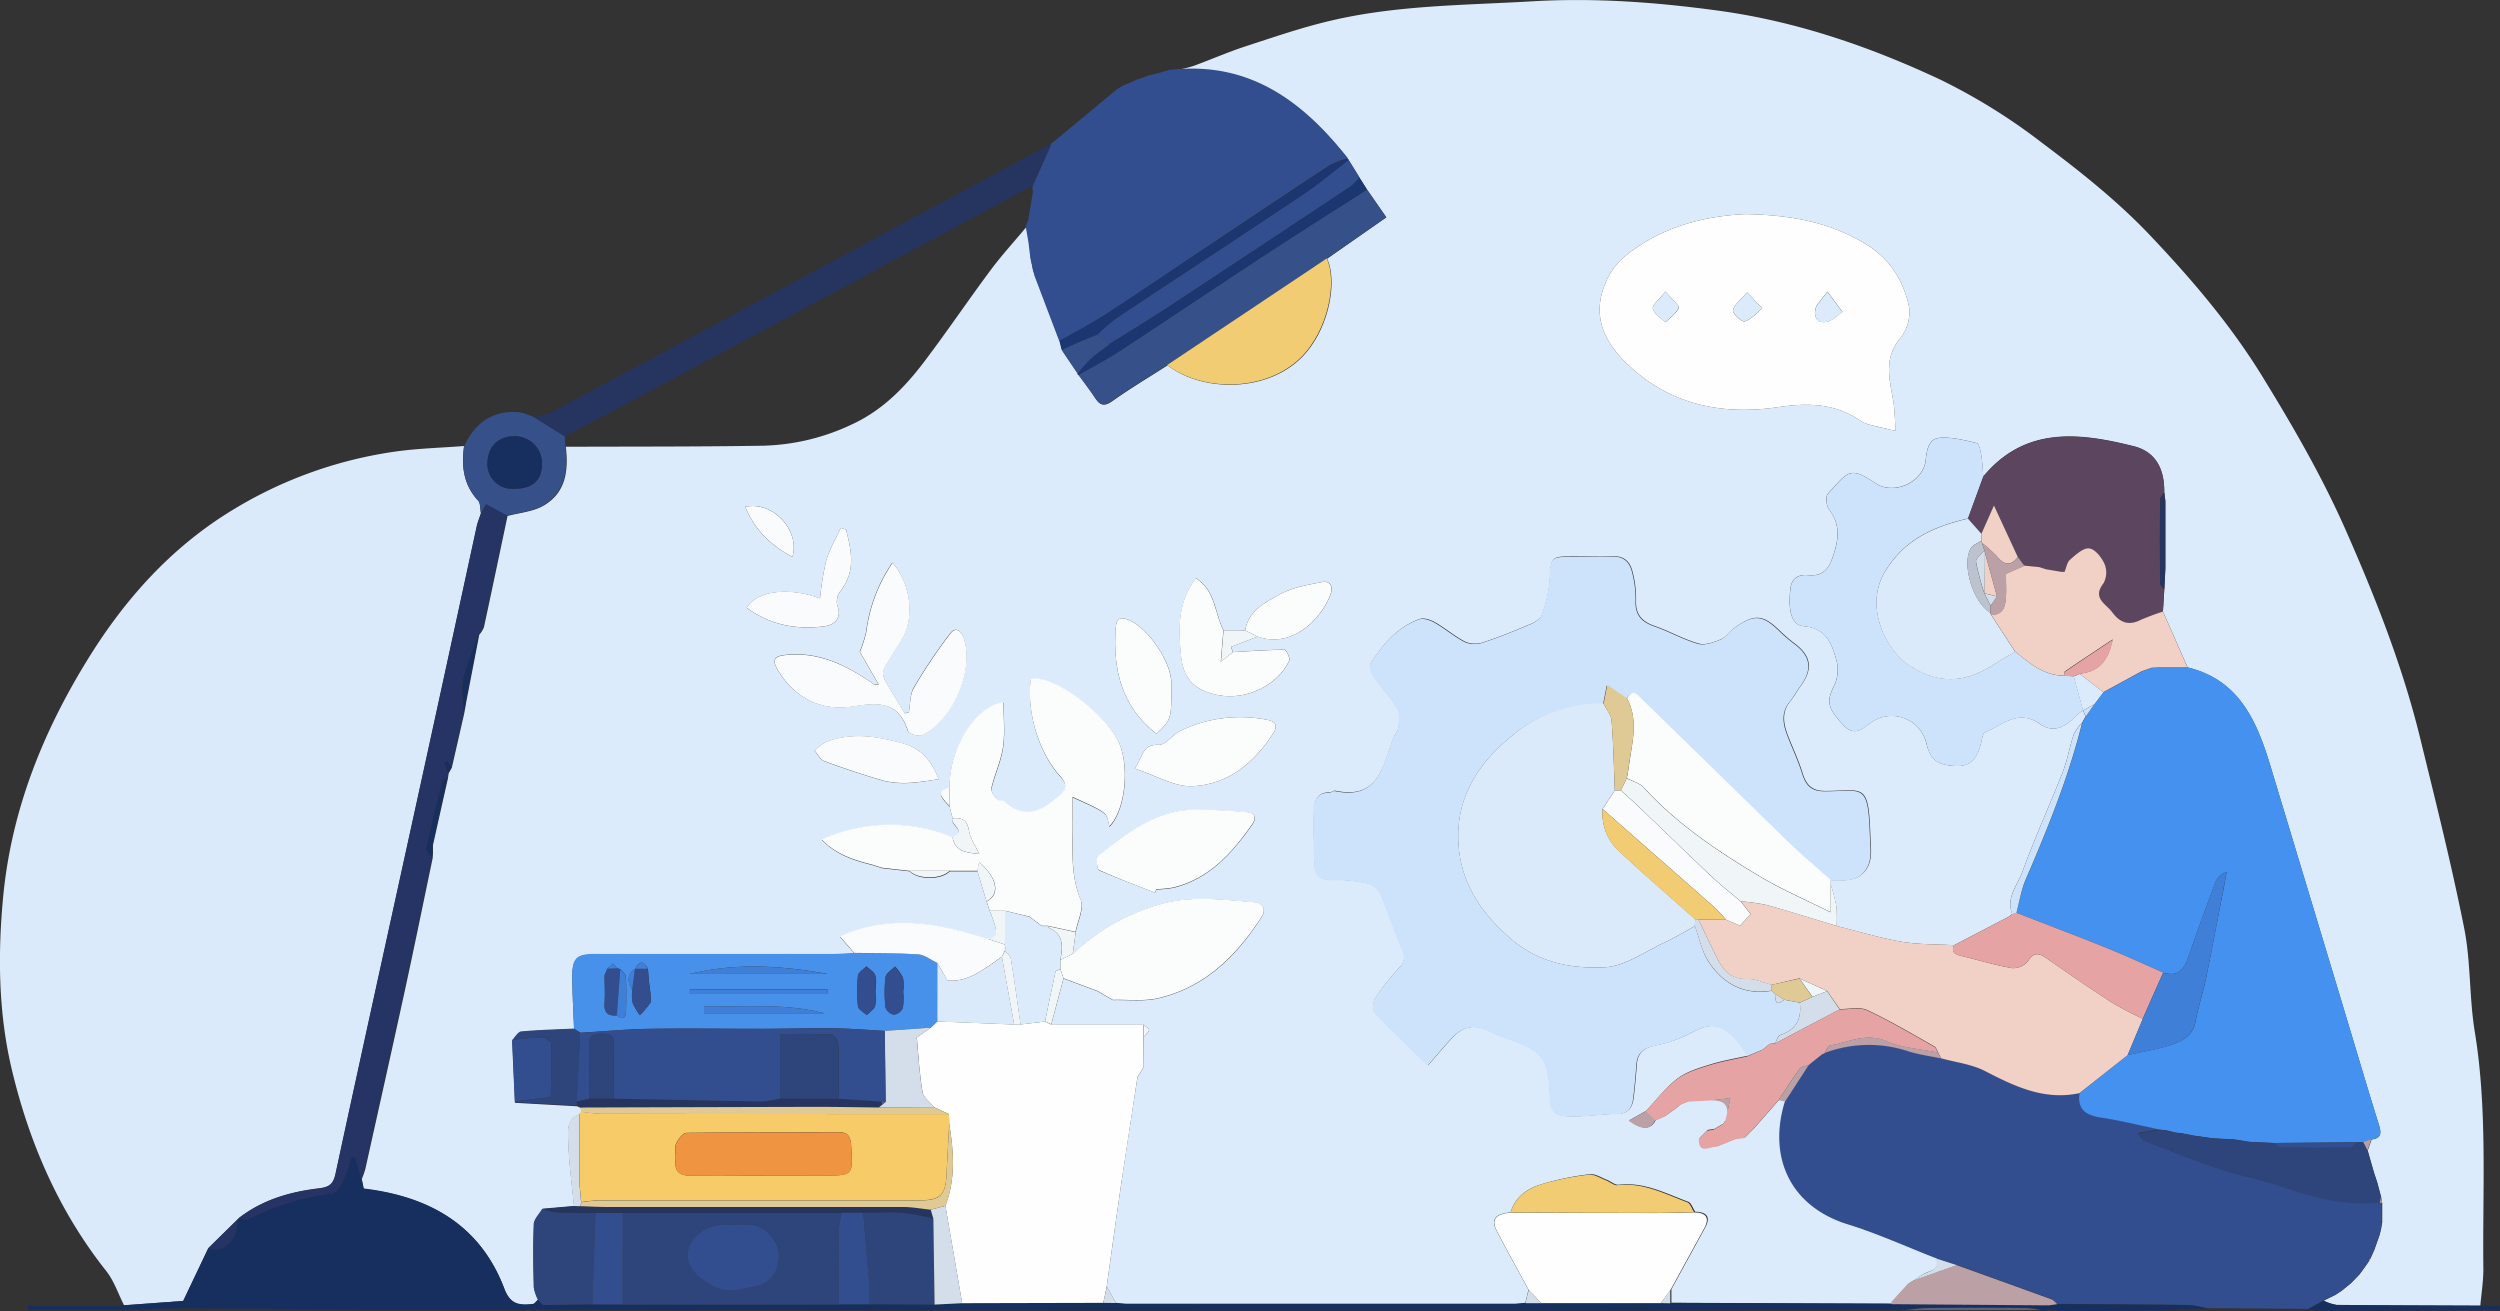 <svg xmlns="http://www.w3.org/2000/svg" viewBox="0 0 596.9 313.09"><rect x="0" y="0" width="596.9" height="313.09" fill="#333333" stroke="none"/><defs><style>.cls-1{fill:#dbebfb;}.cls-2{fill:#dbeafa;}.cls-3{fill:#334e8f;}.cls-4{fill:#172f5f;}.cls-5{fill:#263560;}.cls-6{fill:#36508a;}.cls-7{fill:#5c627a;}.cls-8{fill:#cde2fb;}.cls-9{fill:#4491f0;}.cls-10{fill:#fdfefd;}.cls-11{fill:#f1d1c6;}.cls-12{fill:#fbfdfd;}.cls-13{fill:#f8cb69;}.cls-14{fill:#5c465f;}.cls-15{fill:#4891eb;}.cls-16{fill:#263365;}.cls-17{fill:#fafbfc;}.cls-18{fill:#e5a4a3;}.cls-19{fill:#f1cc72;}.cls-20{fill:#2e457b;}.cls-21{fill:#f0f5f8;}.cls-22{fill:#bba1a6;}.cls-23{fill:#1b3671;}.cls-24{fill:#dfc994;}.cls-25{fill:#d4ddea;}.cls-26{fill:#3f7fd7;}.cls-27{fill:#ef9441;}.cls-28{fill:#bdc2cf;}</style></defs><g id="Layer_2" data-name="Layer 2"><g id="Layer_1-2" data-name="Layer 1"><g id="Log_in_Page" data-name="Log in Page"><path class="cls-1" d="M281.14,16.74c1.36-.36,2.76-.61,4.08-1.09,4-1.48,8-3.22,12.08-4.56C304,8.91,310.65,6.61,317.47,5c15.86-3.78,32.1-3.73,48.28-4.68,15-.88,29.64.2,44.42,2.21,18.6,2.52,36.08,8.53,52.89,16.38a140.91,140.91,0,0,1,24.49,15.19c9.12,6.84,18.17,14,26,22.3,9.75,10.3,19,21.12,26.54,33.37,7.34,11.94,14.33,24,20,36.85,7.08,16.07,13.53,32.39,17.72,49.49,3.7,15.12,7.5,30.24,10.54,45.5,1.6,8.07,1.19,16.53,2.52,24.67,3.09,18.85,1.83,37.8,2.06,56.72,0,2.9-.47,5.82-.73,8.73-11.42-.05-22.84-.07-34.27-.18a11.09,11.09,0,0,1-3.1-1l2.85-1.41,1.5-1,2.21-1.81,2-2.08,1.1-1.5c.35-.5.71-1,1.06-1.51l.13-.21.31-.56.92-2.06,1.26-3.56c.13-.52.25-1.05.38-1.57l.24-1.42v-4.61c-.08-.47-.16-.95-.25-1.42l-.93-3.5-.78-2.35-1.51-5.26c.32-.89.63-1.77.94-2.66,2.23-.26,2.36-1.44,1.76-3.36-2.45-7.82-4.77-15.68-7.13-23.52q-9.37-31.06-18.76-62.12c-3.24-10.69-7.38-20.66-19.8-23.69L516.43,146c.11-1.74.22-3.48.32-5.23s.17-3.35.25-5q0-8.07,0-16.15c-.09-.7-.17-1.39-.26-2.08.09-5.61-2.08-9.69-7.22-11-13-3.27-26-4.86-36,7.22-.14-1.7-.2-3.41-.48-5.09-.17-1-.5-2.73-1.07-2.87-2.88-.7-5.9-1.5-8.8-1.28-2.69.2-3.14,2.81-3.4,5.32-.54,5.26-7.6,8.49-12,5.52-6.29-4.24-6.5-2.69-11.35,2.5-.61.66-.39,2.9.28,3.77,2.89,3.78,2.23,7.53.79,11.57-1,2.91-2.52,4.44-5.86,4.11-2-.19-3.84.55-4.15,3.15-.62,5.35.24,8.81,3.19,9.05,5.54.46,6.79,4.46,7.88,8.5a8.83,8.83,0,0,1-.67,5.76c-1.87,3.72-1.5,5.27,2.07,9.19,2.77,3.05,4.58,1.09,6.81-.48a8.51,8.51,0,0,1,13.16,4.95c1,4.09,2.71,5.24,7,5.45,4.05.19,5.25-2.33,6.08-5.5.23-.89.37-2.3.94-2.54,4.16-1.74,7.94-5.67,13.08-2,3.14,2.21,6,.85,8.39-1.73a14.79,14.79,0,0,1,1.91-1.49c.21.48.43,1,.64,1.43l-.82,1.46a11.62,11.62,0,0,0-2,2.77c-1,2.95-1.49,6.09-2.63,9-3.13,8-6.71,15.78-9.63,23.83-1.16,3.2-4,6.19-2.44,10.1v0l-.72.6-13.19,6.87c-4.18-.25-8.43-.13-12.53-.83-5.23-.91-10.35-2.48-15.51-3.76a32,32,0,0,0-.05-4.7,54.29,54.29,0,0,0-1.43-5.54c0-.24,0-.49,0-.73,3.77.22,7.7.33,9.29-3.95.73-2,.35-4.38.28-6.59-.4-13-1.6-10.76-10.79-10.74-3.23,0-4.55-1.49-5.41-4.3s-2.17-5.62-3.29-8.43-1.95-5.81.33-8.63c.92-1.13,1.61-2.44,2.48-3.61,3.06-4.15,2.6-7.27-1.48-10.3a33.49,33.49,0,0,1-3.33-2.86c-4.1-4-6.11-4.23-10.86-.89-1.18.84-2.06,2.26-3.34,2.81-1.66.71-3.77,1.48-5.35,1-3.57-1-6.88-2.94-10.41-4.16-3.08-1.06-4.64-2.72-4.5-6.15a24.93,24.93,0,0,0-.85-6.85c-.56-2.32-2-3.81-4.74-3.65-2.93.16-5.88,0-8.82,0-6.08,0-5.89,0-6.19,5.9a30.83,30.83,0,0,1-1.9,8.12c-.31.9-1.59,1.68-2.6,2.11-3.68,1.56-7.4,3.08-11.19,4.34a6.27,6.27,0,0,1-4.33,0c-2.59-1.29-4.83-3.27-7.36-4.71-1.07-.62-2.7-1.16-3.73-.78-5.15,1.86-8.58,5.87-11.48,10.29-.46.7-.09,2.41.48,3.26,1.8,2.67,4.09,5,5.74,7.77.7,1.16.45,3,.27,4.51-.13,1-1,1.89-1.35,2.89-2.39,6.55-3.54,14.45-13.75,12.26-.42-.09-.93.42-1.39.41-2.57-.08-3.62,1.69-3.69,3.69-.16,4.5,0,9,.15,13.53.08,3,1.84,3.74,4.64,3.66a34.45,34.45,0,0,1,8,.83,4.72,4.72,0,0,1,3,2.27c1.9,4.42,3.36,9,5.26,13.45a3.55,3.55,0,0,1-.77,4.52,52.3,52.3,0,0,0-5.63,7.14c-.57.88-.71,2.91-.12,3.53,3.91,4.12,8.06,8,12.72,12.52,2.39-2.72,4.18-4.9,6.13-6.92,2.55-2.64,5.54-2.78,8.72-1.16a25.07,25.07,0,0,0,3,1.3c9.95,3.46,10.95,4.63,11.29,15.09.12,3.66,2.67,3.85,5,3.89,3.64.07,7.28-.57,10.93-.59,2.75,0,3.68-1.52,4-3.82.31-2.65.56-5.32.75-8s1.64-3.94,4.33-4.51a30.84,30.84,0,0,0,8.52-2.94c4.76-2.63,7.48-2.41,11.13,1.82.95,1.1,1.72,2.36,2.58,3.54-3.05.69-6.15,1.2-9.11,2.13-2.69.84-5.58,1.7-7.76,3.36-2.83,2.15-5,5.11-7.51,7.72l-4,2.25c3.54,2.5,5.15,2.11,6.37-.08l2.19-.94,2.81-2,.85-.79,2.06-.84,5.36-.29c2.07.11,4.09.29,3.92,3.18l-.48,1.89-.24.06-.06.24a1.12,1.12,0,0,0-.34.38l-2.12,1.24-1.6.23-1.89,1.9c-.05,3.9,2.6,1.83,4.27,1.94l4.42-1.79,2.17-.29c.65-.66,1.3-1.33,2-2l6.14-7,1.59.35c-4.13,13.27,1.18,25.15,15.07,29.41,7.09,2.16,13.88,5.28,20.81,8,1.16,2.84-1.26,3-2.83,3.8-.82.43-1.57,1-2.35,1.51l-1.32.81-3.87,4.24a1.06,1.06,0,0,0,0,.61l-52.86-.21c0-1.08,0-2.16,0-3.24q4-7.29,8-14.59c1.47-2.65.51-3.84-2.33-3.91-.54-.82-.91-2.1-1.65-2.38-5.37-2-10.56-4.8-16.64-4.07-.89.1-1.87-.84-2.84-1.2-1.34-.52-2.78-1.47-4.05-1.31A66.35,66.35,0,0,0,368,282.76c-3.33,1-6.23,3-7.34,6.71-3.69.34-4.76,1.67-3.33,4.41,2.47,4.73,5.07,9.39,7.61,14.08-.25,1.05-.51,2.1-.77,3.15-.85.07-1.7.21-2.55.21q-46.32,0-92.63,0c-.85,0-1.7-.14-2.55-.21l-2.2-3.93c1.11-7.92,2.19-15.84,3.35-23.76,1.29-8.75,2.65-17.5,4-26.25l1.41-2.25.05-7.32c.47-.55,1.13-1,1.31-1.69.08-.28-.85-.83-1.32-1.26l-22.05,0,2.94-11,8.06,3,3.71,2.15c3.66-.11,7.46.39,10.95-.44,11-2.62,18.56-10,24.51-19.28,1.36-2.11.16-3.48-1.84-3.63-7.62-.59-15.22-1.69-22.84.67a49.11,49.11,0,0,0-20.35,11.69c.23-1.73.46-3.45.7-5.17.47-2.61,2.07-5.67,1.21-7.72-2.65-6.38-1.77-12.86-1.91-19.34,0-1.64,0-3.28,0-5.17,9.19,4.15,7.9,3.7,8.78,7,4-4.09,5-15.45,1.75-21.06-4.25-7.38-15.84-15.32-20.53-14.05-1,7.6,1.78,17.28,7,23.12,2,2.19,1.43,3.21-.58,5-4,3.47-7.84,5.33-12.47,1.19-.49-.43-1.63-.18-2-.63-.66-.75-1.51-1.93-1.33-2.72.77-3.3,2.29-6.46,2.76-9.78.5-3.49.11-7.11.11-10.73-7,1.28-12.91,10.9-12.89,20.41-2.79.9-2.79,1.51,0,4.45l.75,2.92c-.74,1.48,3.59,3,0,4.44a39.25,39.25,0,0,0-31.23.61c3.6,3.69,7.83,4.9,12.11,6l2.23.72,6.6.75c2.05,2.1,7.54,2.1,9.6,0h6.59c.74,2.45,1.49,4.9,2.23,7.35l.72,2.19a30.78,30.78,0,0,1,1.31,3.62c.4,1.65.32,3.16-2.05,3-11.46-3.65-22.92-6-35-.49l3.41,3.94c-1.83.08-3.65.24-5.48.24q-28.28,0-56.56,0c-4.3,0-5.35,1-5.31,5.42,0,4.13.27,8.26.42,12.39-4.2.2-8.4.29-12.58.68-.78.07-1.45,1.35-2.18,2.08l.66,14.84,14.85.83.87.41.11,1-.43.5c-3.21,1.14-2.73,4.15-2.67,6.4.13,5.2.87,10.38,1.37,15.57l-7.48.65c-.72,1.24-2,2.46-2.06,3.73-.24,5-.16,10,0,15a10.46,10.46,0,0,0,1,3c-.44.37-.85,1-1.32,1.06-3,.27-5.24.29-6.78-3.76-5.76-15.16-17.94-22-33.55-23.82l-.5-2.37a20.1,20.1,0,0,0,.85-2.4c3.2-14.41,6.43-28.81,9.57-43.24,2.23-10.27,4.32-20.57,6.48-30.85l.1-1.16v-2.09q1.77-7.94,3.56-15.87l.19-1.27.75-1.33,2.94-12.87.28-1.53.24-1.39,3.09-15.95a6.41,6.41,0,0,0,1.11-1.78c1.91-8.86,3.77-17.73,5.64-26.59,2.8-.74,5.87-1,8.33-2.31,5.61-3.06,6.25-8.47,5.59-14.21,15.69-.06,31.37,0,47.05-.25a52.4,52.4,0,0,0,21.06-5c7.31-3.32,12.64-8.74,17.33-14.89,5.49-7.23,10.57-14.77,16-22.06,2.66-3.57,5.68-6.86,8.53-10.28l.66,3.78.15,1.43c.09.76.17,1.53.26,2.29.16.94.33,1.89.49,2.83q3.23,8.49,6.46,17l.51,2.1,3.8,5.67a.26.26,0,0,0,.2.31c1.35,1.85,2.76,3.65,4,5.56s2.31,1.8,4.1.54c4.25-3,8.71-5.67,13.08-8.47,8.29,6.4,23.58,6.54,32-1.87,6.56-6.56,8.63-18.18,6.08-23.57L331,51.89l-4.59-6.62-1.83-2.89-2.6-4.2-.15-.27C311.41,24.78,299.09,15.35,281.14,16.74ZM297.3,150.51h-5.16c-2.12-4.14-1.9-9.57-6.59-12.45-4.47,5.88-4.17,12.43-3.5,18.8.59,5.59,3.61,8.14,9,9.14,6.52,1.21,14-2.33,16.77-8.22.29-.61-.7-2.65-1.09-2.65-4.11,0-8.21.33-12.32.56l-.5-1.24,6.37-2.47c7.68,2.8,14.83-3.43,17.37-9.93.66-1.7.26-3.53-2.07-3.07-3.41.67-7,1.26-10,2.92C302.09,143.84,298.08,145.78,297.3,150.51ZM416.85,51.12c-10.12.46-20.76,3.1-29.55,10.65a17,17,0,0,0-4.58,7.44c-2.21,6.75.46,12.36,5.22,17.13,10.18,10.17,22.9,12.89,36.45,10.89,7.13-1.06,13.41-1,19.47,3a8.37,8.37,0,0,0,2.31,1.12c2.09.57,4.23,1,6.35,1.52a61.19,61.19,0,0,0-.4-6.65c-.87-5.31-2.59-10.47,1.6-15.48a10,10,0,0,0,2.09-7.52c-1.38-6.14-4.42-11.34-10.24-14.89C437,53.11,427.82,51.35,416.85,51.12ZM217,170.08l-1,.19c-1.62-2.64-3.32-5.24-4.8-8a3.3,3.3,0,0,1-.17-2.67c1.37-2.56,3.07-4.93,4.5-7.45,2.84-5,1.76-13.1-2.48-17.82a37.72,37.72,0,0,0-6.27,16.56,29.85,29.85,0,0,1-1.52,4.71c1.25,2.16,2.79,4.85,4.5,7.82a5.63,5.63,0,0,1-1.08,0c-.4-.28-.77-.59-1.18-.86-6-4-12.3-7-19.8-6.22-2.93.29-3.44,1.16-2,3.64,4.15,6.95,10.69,9.89,18.22,8.62,6.27-1.06,10.7-.85,12.86,6,.2.63,2.55,1.3,3.38.89,7.34-3.64,12.31-15.25,10-22.9-.54-1.74-1.86-3.25-3.34-1.32a126.3,126.3,0,0,0-8.68,12.93C217.24,165.87,217.36,168.12,217,170.08Zm58.77,43.06.33-.75a27.66,27.66,0,0,0,4-.39c8.59-2.09,14-8.2,18.83-15,1-1.43,1.08-2.9-1.26-3a121.3,121.3,0,0,0-13.46-.57c-8.83.47-15.47,5.77-22,11-.53.43-.29,3.14.23,3.38C266.77,209.71,271.29,211.37,275.76,213.14Zm-4.85-29.64c5,1.65,9.48,4.4,13.78,4.21,8.47-.38,14.76-5.53,19.31-12.65,1.1-1.72.6-2.81-1.32-3.16a32.74,32.74,0,0,0-20.94,2.64c-1.83.91-3.45,3.37-5.1,3.3C272.75,177.68,272.85,180.61,270.91,183.5Zm5.21-8.3c3.59-3.45,3.59-3.45,3.55-12.1,0-5.06-5.55-13.21-10.2-15.09-1.93-.78-2.9-.48-3.08,1.89C265.66,159.89,267.8,168.73,276.12,175.2Zm-52,10.84c-1.57-3.68-3.34-7.11-8.78-8.59-6.24-1.7-12-2.58-18.1-.29a12.3,12.3,0,0,0-2.77,2.09c.75.86,1.35,2.16,2.29,2.5,4.74,1.74,9.53,3.37,14.38,4.73a21.58,21.58,0,0,0,6.43.44A63.33,63.33,0,0,0,224.14,186ZM202,126.47l-1.24-.44c-1.2,2.62-2.71,5.14-3.51,7.87a70,70,0,0,0-1.46,9c-7.38-2.76-15-1.89-17.52,2.21,5.46,4.07,11.68,5.26,18.25,4.48,2.5-.3,4.66-1.66,3.37-5.11a4.09,4.09,0,0,1,.76-3.33C204.39,136.4,203.28,131.46,202,126.47ZM177.93,121c2.31,5.72,6.24,9.25,11.26,12C191.07,126.61,184.58,119.55,177.93,121Z"/><path class="cls-2" d="M29.63,311.66c-1.4-2.75-2.39-5.82-4.27-8.2C14,289.13,6.94,272.75,2.79,255.23c-3.2-13.57-3.34-27.52-2-41.48,2.06-20.83,9.7-39.57,20.63-57.08,8.47-13.57,19-25.35,32.66-34a101.94,101.94,0,0,1,40-14.81c5.52-.8,11.14-.93,16.71-1.37-.66,4.78-.16,9.22,3.33,13,.62.67.48,2,.7,3.06-.3.93-.67,1.83-.88,2.77q-5.65,26-11.3,52c-7.5,34.27-15.07,68.54-22.47,102.84-.56,2.58-1.61,3.25-4,3.54-6.86.82-13.41,2.71-19,7l-.49.47-6.94,6.82-6,12.61Z"/><path class="cls-3" d="M568.49,293.24c-.13.52-.25,1.05-.38,1.57l-1.26,3.56-.92,2.06a.53.53,0,0,0-.31.56l-.13.21c-.35.51-.7,1-1.06,1.51l-1.1,1.5-2,2.08-2.21,1.81-1.5,1-2.85,1.41-3.69,2-24.28-.19a25.06,25.06,0,0,0-4.14-.76c-10.5-.13-21-.17-31.49-.25-.45-.39-.83-1-1.35-1.15-7.53-2.75-15.07-5.45-22.61-8.16l-5.15-1.66c-6.93-2.68-13.72-5.8-20.81-8-13.89-4.26-19.2-16.14-15.07-29.41l5.68-8.81h0l3.31-2.67h.24l.19-.14a29.88,29.88,0,0,1,20-.38c2.53.78,5.19,1.14,7.79,1.69,3.52,1,7.32,1.41,10.49,3.05,7.14,3.68,14.19,7.07,22.55,5.27-.56,3.9,1.53,5.24,5.06,5.78,4.76.73,9.44,1.91,14.16,2.89l-5.26.93c.66.75,1,1.57,1.62,1.8,6,2.31,11.89,4.69,17.95,6.7,5.15,1.71,10.54,2.67,15.64,4.47,7.34,2.58,14.75,4.19,22.55,3.56l.26,0h.26v4.61Z"/><path class="cls-3" d="M245.55,57.84c-.22-1.27-.44-2.53-.65-3.8l.6-1.48c.37-2.22.73-4.35,1.1-6.56l-.09-1.69c1.52-3.46,2.79-6.37,4.31-9.84l16-13.26,1.49-.87,1-.36,2.05-.95.91-.29,1.85-.67,1.81-.45,3.4-.95.17,0c18.85-2.11,31.59,7.53,42.3,21.1a22,22,0,0,0-4.34,1.68c-8.68,5.67-17.29,11.44-25.91,17.2-9,6-18,12.16-27.08,18.1-3.72,2.44-7.69,4.49-11.55,6.72L247,65.86c-.29-1.19-.76-3.1-1-4.29l-.27-2.3Z"/><path class="cls-4" d="M56.64,291.24l.49-.47c.7.14,1.57.62,2.06.36a61,61,0,0,1,20.18-6.23c1-.13,2-1.65,2.49-2.75A56.43,56.43,0,0,0,84,276.26l.86,0,1.44,5.12.5,2.37c15.61,1.86,27.79,8.66,33.55,23.82,1.54,4.05,3.73,4,6.78,3.76.47,0,.88-.69,1.31-1.06l1.23,1.27,0,1.09-6,.17-29.44-.06-49.9-.37-.59-1.74,6-12.61C53.43,299.35,56.85,296,56.64,291.24Z"/><path class="cls-5" d="M251,34.55l-4.44,9.91c-.78.36-1.57.68-2.32,1.09Q209.41,64.29,174.57,83q-19.83,10.65-39.72,21.2l-7.42-4.62a18.13,18.13,0,0,0,4.11-1.09Q165.29,80.43,199,62.25q25.48-13.72,51-27.42A4.51,4.51,0,0,1,251,34.55Z"/><path class="cls-4" d="M129.66,312.67c0-.36,0-.72,0-1.09l11.8-.16,7.28,0h58.83l15.59.05,6.58-.33,33.69-.08,3,0c.85.08,1.7.22,2.55.22q46.32,0,92.63,0c.85,0,1.7-.14,2.55-.21H368l28.54,0,2.31,0,52.86.21,37.55.29-.05.89-.66.47-1.48,0,.13-.14-.09-.16a26.78,26.78,0,0,0-3.55-.48c-7.59,0-15.19,0-22.79,0-2,0-4.08.33-6.11.51-31.37.09-62.75.28-94.12.28q-95.77,0-191.54-.18c-1.35,0-2.7.06-4,.09Z"/><path class="cls-6" d="M127.43,99.6l7.42,4.62c.05.79.09,1.57.13,2.36.66,5.74,0,11.15-5.59,14.21-2.46,1.35-5.53,1.57-8.33,2.31l-5-2.71-1.2,2.2c-.22-1-.08-2.39-.7-3.06-3.49-3.78-4-8.22-3.33-13,2.64-5.67,6.91-8.71,13.32-8.08A14.47,14.47,0,0,1,127.43,99.6Zm-4.91,17.1c4.44.08,6.77-1.86,6.89-5.73a6.49,6.49,0,0,0-6.18-6.8c-4.11-.15-6.68,2.22-6.85,6.31A5.9,5.9,0,0,0,122.52,116.7Z"/><path class="cls-4" d="M551.11,312.58l3.69-2a11.09,11.09,0,0,0,3.1,1c11.43.11,22.85.13,34.27.18a1.46,1.46,0,0,0,.51,0l-.09,1.08q-19,.07-37.92.14A35.77,35.77,0,0,1,551.11,312.58Z"/><path class="cls-4" d="M489.19,312.56c0-.29,0-.59.05-.89l2-.29c10.5.08,21,.12,31.49.25a25.06,25.06,0,0,1,4.14.76l-11.09.54-23.55.13Z"/><path class="cls-4" d="M28.42,312.71H6.64l0-1H28.33Z"/><path class="cls-4" d="M28.42,312.71l-.09-1,1.3-.08,14.06-1,.59,1.74Z"/><path class="cls-7" d="M454.64,312.81c2-.18,4.07-.49,6.11-.51,7.6-.07,15.2-.06,22.79,0a26.78,26.78,0,0,1,3.55.48Z"/><path class="cls-4" d="M592.59,312.8l.09-1.08h4.16l.06,1.08Z"/><path class="cls-8" d="M417.25,252.13c-.86-1.18-1.63-2.44-2.58-3.54-3.65-4.23-6.37-4.45-11.13-1.82a30.84,30.84,0,0,1-8.52,2.94c-2.69.57-4.13,1.76-4.33,4.51s-.44,5.34-.75,8c-.28,2.3-1.21,3.8-4,3.82-3.65,0-7.29.66-10.93.59-2.33,0-4.88-.23-5-3.89-.34-10.46-1.34-11.63-11.29-15.09a25.07,25.07,0,0,1-3-1.3c-3.18-1.62-6.17-1.48-8.72,1.16-1.95,2-3.74,4.2-6.13,6.92-4.66-4.53-8.81-8.4-12.72-12.52-.59-.62-.45-2.65.12-3.53a52.3,52.3,0,0,1,5.63-7.14,3.55,3.55,0,0,0,.77-4.52c-1.9-4.42-3.36-9-5.26-13.45a4.72,4.72,0,0,0-3-2.27,34.45,34.45,0,0,0-8-.83c-2.8.08-4.56-.63-4.64-3.66-.11-4.51-.31-9-.15-13.53.07-2,1.12-3.77,3.69-3.69.46,0,1-.5,1.39-.41,10.21,2.19,11.36-5.71,13.75-12.26.37-1,1.22-1.89,1.35-2.89.18-1.49.43-3.35-.27-4.51-1.65-2.75-3.94-5.1-5.74-7.77-.57-.85-.94-2.56-.48-3.26,2.9-4.42,6.33-8.43,11.48-10.29,1-.38,2.66.16,3.73.78,2.53,1.44,4.77,3.42,7.36,4.71a6.27,6.27,0,0,0,4.33,0c3.79-1.26,7.51-2.78,11.19-4.34,1-.43,2.29-1.21,2.6-2.11a30.83,30.83,0,0,0,1.9-8.12c.3-5.88.11-5.89,6.19-5.9,2.94,0,5.89.13,8.82,0,2.76-.16,4.18,1.33,4.74,3.65a24.93,24.93,0,0,1,.85,6.85c-.14,3.43,1.42,5.09,4.5,6.15,3.53,1.22,6.84,3.14,10.41,4.16,1.58.45,3.69-.32,5.35-1,1.28-.55,2.16-2,3.34-2.81,4.75-3.34,6.76-3.13,10.86.89a33.49,33.49,0,0,0,3.33,2.86c4.08,3,4.54,6.15,1.48,10.3-.87,1.17-1.56,2.48-2.48,3.61-2.28,2.82-1.49,5.7-.33,8.63s2.4,5.56,3.29,8.43,2.18,4.31,5.41,4.3c9.19,0,10.39-2.24,10.79,10.74.07,2.21.45,4.63-.28,6.59-1.59,4.28-5.52,4.17-9.29,3.95-3.36-3-6.83-5.91-10.06-9q-17.51-17-34.88-34.09c-1.12-1.1-2.25-2.74-3.61-.22l-4.71-3.2c-.35,1.77-.61,3.13-.88,4.5A32.13,32.13,0,0,0,361,175.68c-7.89,6.41-13.14,14.41-12.81,24.82.3,9.72,5.06,17.2,12.55,23.64,6.74,5.79,14.54,7.19,22.41,6.81,4.85-.24,9.57-3.74,14.28-5.92,2.49-1.15,4.84-2.6,7.25-3.91,1.08,2.91,1.67,6.15,3.35,8.66,3.47,5.23,8.49,7.89,15,6.79l.77.73c.07,1.53.11,3.13,2.23,1.4l3.68.71c.51,3.81-.82,6.44-4.65,7.7-.57.19-.85,1.28-1.26,2l-1.25.12-1.69,1.37Z"/><path class="cls-9" d="M515.71,269.71c-4.72-1-9.4-2.16-14.16-2.89-3.53-.54-5.62-1.88-5.06-5.78L508,251.91c3.27-.74,6.6-1.28,9.8-2.26,2.91-.9,5.72-2.07,6.41-5.74.64-3.45,1.77-6.8,2.48-10.24,1.39-6.75,2.65-13.54,4-20.32q.48-2.53.94-5.08a3.74,3.74,0,0,0-2.55,2.09c-2.26,6-4.49,12-6.59,18.1-1,3-2.52,4.86-6,3.75-4.43-1.94-8.83-4-13.32-5.8-7.2-2.91-14.47-5.65-21.71-8.46.72-2.62,1.13-5.38,2.19-7.85,5.3-12.25,10.29-24.59,13.54-37.57l.82-1.46,2.07-2.93c.72-.95,1.45-1.9,2.17-2.86l9.2-5,2.39-.82,2-.12,5.09,0,1.42,0c12.42,3,16.56,13,19.8,23.69q9.39,31,18.76,62.12c2.36,7.84,4.68,15.7,7.13,23.52.6,1.92.47,3.1-1.76,3.36l-1.89.69-1.5,0-19.9.18-5.87-.27-3.69-.6-3.65-.18-1.5-.09-4.39-.62-3-.58-1.46-.15-2.22-.55Z"/><path class="cls-10" d="M263.41,311.07l-33.69.08q-2-11.64-4-23.26c2.49-6.45,2-13.05.9-19.67,0-.74,0-1.47-.07-2.21L223,264.34c-1-1.2-2.53-2.31-2.75-3.64-.72-4.38-1-8.85-1.35-13l3.35-2.37,1.48-1.45,18.38.72h1.5l5.87-.7,1.48.7,22.05,0c0,1,0,2,0,2.95,0,2.44,0,4.88,0,7.32-.48.75-.95,1.5-1.42,2.25-1.33,8.75-2.69,17.5-4,26.25-1.16,7.92-2.24,15.84-3.35,23.76C264,308.48,263.69,309.77,263.41,311.07Z"/><path class="cls-10" d="M416.85,51.12c11,.23,20.18,2,28.72,7.21,5.82,3.55,8.86,8.75,10.24,14.89a10,10,0,0,1-2.09,7.52c-4.19,5-2.47,10.17-1.6,15.48a61.19,61.19,0,0,1,.4,6.65c-2.12-.5-4.26-1-6.35-1.52a8.37,8.37,0,0,1-2.31-1.12c-6.06-4-12.34-4.06-19.47-3-13.55,2-26.27-.72-36.45-10.89-4.76-4.77-7.43-10.38-5.22-17.13a17,17,0,0,1,4.58-7.44C396.09,54.22,406.73,51.58,416.85,51.12Zm.29,18.7c-1.56,1.83-3.1,2.92-3.37,4.26-.15.73,2.16,2.89,2.79,2.68,1.57-.51,2.82-2,4.2-3.13Zm-19.5-.2c-1.52,1.94-3.22,3.22-3,4.08.28,1.25,1.92,2.19,3,3.26,1.13-1.13,2.61-2.1,3.2-3.47C401,73,399.28,71.56,397.64,69.62Zm38.66,0c-1.42,2-2.57,3-2.85,4.13-.46,2,.54,3.55,2.73,3.07,1.35-.3,2.5-1.54,3.74-2.36Z"/><path class="cls-11" d="M508,251.91,496.49,261c-8.36,1.8-15.41-1.59-22.55-5.27-3.17-1.64-7-2.08-10.48-3.05-.25-.48-.49-1-.73-1.44s-.46-1.16-.88-1.4c-5.3-3-10.53-6.11-16-8.67-1.84-.86-4.38-.21-6.6-.26l-3-4.32-6.63-3L423,235.14c-2-.5-4-1.46-6-1.4-3.55.1-5.4-1.82-6.79-4.55-1.63-3.18-3.14-6.43-4.7-9.65l6.63.06,3.33,1.41,2.51-2.78-2.33-3a44,44,0,0,1,6.11.85c5.62,1.54,11.18,3.3,16.77,5,5.16,1.29,10.28,2.86,15.51,3.77,4.1.7,8.35.58,12.52.83-.66,1.48,0,2.12,1.42,2.47,4.14,1,8.22,2.27,12.4,3a4.6,4.6,0,0,0,3.8-1.64c1.41-2.21,2.58-2,4.43-.73,5.19,3.63,10.41,7.22,15.73,10.65a80,80,0,0,0,7.29,3.81Z"/><path class="cls-8" d="M497.34,169.64a14.79,14.79,0,0,0-1.91,1.49c-2.41,2.58-5.25,3.94-8.39,1.73-5.14-3.64-8.92.29-13.08,2-.57.24-.71,1.65-.94,2.54-.83,3.17-2,5.69-6.08,5.5-4.33-.21-6.06-1.36-7-5.45a8.51,8.51,0,0,0-13.16-4.95c-2.23,1.57-4,3.53-6.81.48-3.57-3.92-3.94-5.47-2.07-9.19a8.83,8.83,0,0,0,.67-5.76c-1.09-4-2.34-8-7.88-8.5-2.95-.24-3.81-3.7-3.19-9.05.31-2.6,2.17-3.34,4.15-3.15,3.34.33,4.82-1.2,5.86-4.11,1.44-4,2.1-7.79-.79-11.57-.67-.87-.89-3.11-.28-3.77,4.85-5.19,5.06-6.74,11.35-2.5,4.41,3,11.47-.26,12-5.52.26-2.51.71-5.12,3.4-5.32,2.9-.22,5.92.58,8.8,1.28.57.14.9,1.84,1.07,2.87.28,1.68.34,3.39.48,5.09l-3.65,10c-8.11,1.93-15.15,4.87-19.87,12.78-5,8.39.42,18.91,6.09,22.47,7.19,4.52,13.48,4,20.72-.87,1.39-.94,2.9-1.71,4.35-2.55,3.52,2.8,6.93,5.83,11.85,5.72l2.1.14,2.24,8.11Z"/><path class="cls-12" d="M227.44,195.38l-.75-2.92c0-1.49,0-3,0-4.45,0-9.51,5.88-19.13,12.89-20.41,0,3.62.39,7.24-.11,10.73-.47,3.32-2,6.48-2.76,9.78-.18.79.67,2,1.33,2.72.4.45,1.54.2,2,.63,4.63,4.14,8.47,2.28,12.47-1.19,2-1.75,2.54-2.77.58-5-5.22-5.84-8-15.52-7-23.12,4.69-1.27,16.28,6.67,20.53,14.05,3.23,5.61,2.28,17-1.75,21.06-.88-3.26.41-2.81-8.78-7,0,1.89,0,3.53,0,5.17.14,6.48-.74,13,1.91,19.34.86,2.05-.74,5.11-1.21,7.72l-6.6-1.44-1.46,0-2.94-2.2L240,217.46l-3.69,0-.72-2.19c3.25-1.81,2.62-5.5-1.79-9.44-.16.78-.3,1.44-.44,2.09H217.13l-6.6-.75-2.23-.72c-4.28-1.1-8.51-2.31-12.11-6a39.25,39.25,0,0,1,31.23-.61c.55,3.35,3,3.72,6.39,4.07-1-2.21-2.18-3.76-2.43-5.44C231,195.9,229.76,195.11,227.44,195.38Z"/><path class="cls-13" d="M226.57,266c0,.74.05,1.47.07,2.21-.22,4.1-.45,8.19-.65,12.29-.24,4.78-1.52,6.06-6.18,6.06q-38.35,0-76.71,0a39.75,39.75,0,0,0-4.33.46c-.13-1.39-.25-2.78-.37-4.18l0-12.49-.06-4.43.43-.5a43.66,43.66,0,0,0,4.68.48Q185,266,226.57,266Zm-44,14.67h14c7.15,0,7.1,0,6.64-7.34-.13-1.95-.77-3-2.83-3-12.13,0-24.26,0-36.39.14-.91,0-2.12,1.53-2.58,2.61s0,2.42-.12,3.63c-.34,3.1,1,4.07,4,4C171.06,280.55,176.82,280.68,182.58,280.68Z"/><path class="cls-14" d="M469.86,123.83l3.65-10c10.06-12.08,23-10.49,36-7.22,5.14,1.28,7.31,5.36,7.22,11-.34.55-1,1.09-1,1.65q-.1,10,0,19.94c0,.56.63,1.11,1,1.66-.1,1.75-.21,3.49-.32,5.23a58.32,58.32,0,0,0-5.49,2.06c-2.88,1.41-4.92.42-6.63-1.91-1.5-2-4.85-3.33-2.08-6.89a5.36,5.36,0,0,0,.27-4.58c-.69-1.56-2.27-3.59-3.67-3.76s-3.23,1.51-4.59,2.69c-.73.63-.89,1.92-1.31,2.91l-.73,0-3.7-.62-1.6-.44-3.54-.35L481.8,133q-2.85-6.14-5.7-12.31c-1,2.24-2,4.5-3,6.76Z"/><path class="cls-15" d="M223.76,243.91l-1.48,1.45-11,.78c-4-.22-8-.57-12-.62-5.73-.08-11.45.1-17.18.11-9,0-18-.12-27,0-5.51.1-11,.61-16.53.94l-1.53-1c-.15-4.13-.38-8.26-.42-12.39,0-4.42,1-5.42,5.31-5.42q28.29,0,56.56,0c1.83,0,3.65-.16,5.48-.24,5.08.09,10.17,0,15.23.35,1.58.11,3.09,1.35,4.63,2.07Q223.78,236.92,223.76,243.91ZM145,231.36l-.65,1.52c0,2.2.17,4.42,0,6.61s.72,3.2,2.95,2.93c1.63,1.35,2.15.42,2.18-1.14.06-2.7.1-5.39-.05-8.08,0-.63-.86-1.21-1.32-1.82l-.76-.17-1-1.16L145,231.3Zm6.7-.05-.07.06c-2.29,1.46-1.59,3.31-.67,5.18a9.76,9.76,0,0,0,.11,2.92,15.59,15.59,0,0,0,1.72,2.93,23.43,23.43,0,0,0,2.47-2.92c.32-.54.07-1.44.08-2.17l-.38-3-.25-3C153.67,229.35,152.66,229.35,151.66,231.31Zm45.87,1.22c-10.94-2-21.89-2.68-32.82,0Zm-29.45,7.77v1.62h28.72C187.23,239.45,177.66,240.45,168.08,240.3Zm29.42-3,0-1.09H164.71v1.09Zm11.54-.8c0-1.22.29-2.54-.09-3.63-.29-.86-1.38-1.45-2.12-2.16-.7.74-1.92,1.42-2,2.23a32.31,32.31,0,0,0,0,7.29c.09.79,1.37,1.43,2.11,2.14.7-.74,1.74-1.37,2-2.24A12.54,12.54,0,0,0,209,236.53Zm6.6.18h0a10.66,10.66,0,0,0-.07-3.25,11.23,11.23,0,0,0-1.91-2.69c-.79.84-2.14,1.6-2.26,2.52a30.32,30.32,0,0,0,0,7.25,2.69,2.69,0,0,0,2,1.72,2.76,2.76,0,0,0,2.13-1.59A14.5,14.5,0,0,0,215.64,236.71Z"/><path class="cls-16" d="M114.83,122.59l1.2-2.2,5,2.71c-1.87,8.86-3.73,17.73-5.64,26.59a6.41,6.41,0,0,1-1.11,1.78c-1.27,3.54-2.9,7-3.68,10.65-.56,2.62,0,5.48.07,8.22l-2.94,12.87-.93-1.52-.84.38,1,2.47-.19,1.27c-.41.22-1.11.37-1.18.67-1.36,5.34-2.7,10.67-3.84,16.05-.14.68.88,1.6,1.37,2.4-2.16,10.28-4.25,20.58-6.48,30.85-3.14,14.43-6.37,28.83-9.57,43.24a20.1,20.1,0,0,1-.85,2.4l-1.44-5.12-.86,0a56.43,56.43,0,0,1-2.11,5.89c-.53,1.1-1.53,2.62-2.49,2.75a61,61,0,0,0-20.18,6.23c-.49.26-1.36-.22-2.06-.36,5.6-4.33,12.15-6.22,19-7,2.43-.29,3.48-1,4-3.54,7.4-34.3,15-68.57,22.47-102.84q5.68-26,11.3-52C114.16,124.42,114.53,123.52,114.83,122.59Z"/><path class="cls-10" d="M396.52,311.13l-28.54,0L365,308c-2.54-4.69-5.14-9.35-7.61-14.08-1.43-2.74-.36-4.07,3.33-4.41,11.46,0,22.93.1,34.39.12,3.14,0,6.27-.11,9.41-.16,2.84.07,3.8,1.26,2.33,3.91q-4,7.29-8,14.59Z"/><path class="cls-11" d="M488.5,135.92l3.7.62.73,0c.42-1,.58-2.28,1.31-2.91,1.36-1.18,3.17-2.87,4.59-2.69s3,2.2,3.67,3.76a5.36,5.36,0,0,1-.27,4.58c-2.77,3.56.58,4.87,2.08,6.89,1.71,2.33,3.75,3.32,6.63,1.91a58.32,58.32,0,0,1,5.49-2.06l5.84,13.29-1.42,0-5.09,0-2,.12-2.39.82-9.2,5-5.68-4.39c4.41-.53,6.73-2.66,7.93-8.2-4.29,2.85-7.87,5.22-11.42,7.64-.17.12,0,.69,0,1-4.93.11-8.34-2.92-11.86-5.72q-2.88-4.42-5.75-8.84c2.86.11,3.37-1.91,3.53-4.06.14-2,0-4,0-5.69l4.4-1.94,3.54.35Z"/><path class="cls-12" d="M388.46,166.74c1.36-2.52,2.49-.88,3.61.22Q409.5,184,427,201.05c3.23,3.14,6.7,6,10.06,9,0,.24,0,.49,0,.73v7c-6.24-3.12-11.57-5.4-16.51-8.33-10.16-6.05-20-12.57-28.06-21.42-1-1.08-2.69-1.51-4.06-2.24.15-.83.34-1.66.44-2.5C389.51,177.78,391.41,172.2,388.46,166.74Z"/><path class="cls-12" d="M256.13,227.74a49.11,49.11,0,0,1,20.35-11.69c7.62-2.36,15.22-1.26,22.84-.67,2,.15,3.2,1.52,1.84,3.63-6,9.24-13.48,16.66-24.51,19.28-3.49.83-7.29.33-10.95.44L262,236.58l-8.06-3c-.25-.73-.51-1.46-.77-2.19l0-2.18Z"/><path class="cls-6" d="M326.38,45.27,331,51.89l-14.21,9.82L278.67,87.15c-4.37,2.8-8.83,5.49-13.08,8.47-1.79,1.26-2.88,1.34-4.1-.54s-2.67-3.71-4-5.56c3.24-1.86,6.57-3.55,9.69-5.59,11.7-7.66,23.29-15.48,35-23.14C310.17,55.53,318.3,50.44,326.38,45.27Z"/><path class="cls-17" d="M217,170.08c.37-2,.25-4.21,1.2-5.83a126.3,126.3,0,0,1,8.68-12.93c1.48-1.93,2.8-.42,3.34,1.32,2.34,7.65-2.63,19.26-10,22.9-.83.41-3.18-.26-3.38-.89-2.16-6.85-6.59-7.06-12.86-6-7.53,1.27-14.07-1.67-18.22-8.62-1.48-2.48-1-3.35,2-3.64,7.5-.74,13.8,2.24,19.8,6.22.41.27.78.58,1.18.86a5.63,5.63,0,0,0,1.08,0c-1.71-3-3.25-5.66-4.5-7.82a29.85,29.85,0,0,0,1.52-4.71,37.72,37.72,0,0,1,6.27-16.56c4.24,4.72,5.32,12.81,2.48,17.82-1.43,2.52-3.13,4.89-4.5,7.45a3.3,3.3,0,0,0,.17,2.67c1.48,2.71,3.18,5.31,4.8,8Z"/><path class="cls-18" d="M439.22,241c2.22.05,4.76-.6,6.6.26,5.5,2.56,10.73,5.7,16,8.67.42.24.6.92.88,1.4-4.1-.85-8.47-1.08-12.25-2.71-4.91-2.1-9,.24-13.45,1-.55.09-.93,1.2-1.38,1.84l-.19.14h-.24c-1.1.88-2.21,1.77-3.31,2.67h0c-.74.28-1.77.34-2.16.88-1.8,2.46-3.42,5-5.11,7.58l-6.14,7-2,2-2.17.29-4.42,1.79c-1.67-.11-4.32,2-4.27-1.94l1.89-1.9,1.6-.23c.7-.42,1.41-.83,2.12-1.24a1.12,1.12,0,0,1,.34-.38,1.42,1.42,0,0,0,.3-.3l.48-1.89c.25-1.24.51-2.47.76-3.71l-4.68.53-5.36.29-2.06.84-.84.78-2.82,2-2.19.94-2.33-2.17c2.48-2.61,4.68-5.57,7.51-7.72,2.18-1.66,5.07-2.52,7.76-3.36,3-.93,6.06-1.44,9.11-2.13l3.61-1.57,1.69-1.37,1.25-.12Z"/><path class="cls-19" d="M278.67,87.15l38.09-25.44c2.54,5.39.47,17-6.09,23.57C302.25,93.69,287,93.55,278.67,87.15Z"/><path class="cls-18" d="M511.61,243.24a80,80,0,0,1-7.29-3.81c-5.32-3.43-10.54-7-15.73-10.65-1.85-1.29-3-1.48-4.43.73a4.6,4.6,0,0,1-3.8,1.64c-4.18-.75-8.26-2-12.4-3-1.46-.35-2.08-1-1.42-2.47l13.2-6.87.72-.6v0l1-.26c7.24,2.81,14.51,5.55,21.71,8.46,4.49,1.81,8.89,3.86,13.32,5.8Q514,237.73,511.61,243.24Z"/><path class="cls-20" d="M537,272.64l5.87.27c.54.38,1.09,1.08,1.64,1.09,5.46.08,10.93.09,16.4,0,.63,0,1.24-.83,1.86-1.27l1.5,0c.32.66.64,1.31,1,2q.76,2.63,1.51,5.25l.78,2.36.93,3.49-.27,1.39c-7.8.63-15.21-1-22.55-3.56-5.1-1.8-10.49-2.76-15.64-4.47-6.06-2-12-4.39-17.95-6.7-.6-.23-1-1.05-1.62-1.8l5.26-.93,1.46.16,2.22.55,1.46.15,3,.58,4.39.62,1.5.09,3.65.18Z"/><path class="cls-12" d="M275.76,213.14c-4.47-1.77-9-3.43-13.36-5.43-.52-.24-.76-3-.23-3.38,6.55-5.21,13.19-10.51,22-11a121.3,121.3,0,0,1,13.46.57c2.34.14,2.26,1.61,1.26,3-4.8,6.84-10.24,12.95-18.83,15a27.66,27.66,0,0,1-4,.39Z"/><path class="cls-12" d="M294.38,155.7c4.11-.23,8.21-.53,12.32-.56.39,0,1.38,2,1.09,2.65C305,163.68,297.54,167.22,291,166c-5.36-1-8.38-3.55-9-9.14-.67-6.37-1-12.92,3.5-18.8,4.69,2.88,4.47,8.31,6.59,12.45-.17,2.1-.35,4.21-.62,7.51Z"/><path class="cls-12" d="M270.91,183.5c1.94-2.89,1.84-5.82,5.73-5.66,1.65.07,3.27-2.39,5.1-3.3a32.74,32.74,0,0,1,20.94-2.64c1.92.35,2.42,1.44,1.32,3.16-4.55,7.12-10.84,12.27-19.31,12.65C280.39,187.9,276,185.15,270.91,183.5Z"/><path class="cls-3" d="M322,38.18l2.6,4.2a13.08,13.08,0,0,1-2,2.06Q301,58.78,279.38,73c-4.75,3.12-9.62,6.07-14.43,9.1L262,79.91a46.34,46.34,0,0,1,4.65-4c14.77-9.83,29.62-19.52,44.36-29.38C314.82,44,318.31,41,322,38.18Z"/><path class="cls-21" d="M388.39,185.83c1.38.73,3.09,1.16,4.07,2.24,8.07,8.85,17.9,15.37,28.06,21.42,4.94,2.93,10.27,5.21,16.51,8.33v-7a54.29,54.29,0,0,1,1.43,5.54,32,32,0,0,1,.05,4.7c-5.59-1.68-11.15-3.44-16.77-5a44,44,0,0,0-6.11-.85c-2.25-1.91-4.6-3.73-6.75-5.75-6-5.66-11.91-11.41-17.87-17.11-1.3-1.25-2.67-2.43-4-3.65Z"/><path class="cls-20" d="M141.44,311.42l-11.8.16-1.23-1.27a10.75,10.75,0,0,1-1-3c-.11-5-.19-10,0-15,.06-1.27,1.34-2.49,2.06-3.73a14.63,14.63,0,0,0,3.27.9c3.12.14,6.25.09,9.38.11Q141.81,300.5,141.44,311.42Z"/><path class="cls-17" d="M223.8,229.93c-1.54-.72-3.05-2-4.63-2.07-5.06-.34-10.15-.26-15.23-.35l-3.41-3.94c12.08-5.48,23.54-3.16,35,.49l4.41,1.47c0,.49,0,1,0,1.47l-.76,1.45c-4.13,2.84-8.06,6.18-13,5.64C225.22,232.36,224.51,231.15,223.8,229.93Z"/><path class="cls-19" d="M404.48,289.43c-3.14.05-6.27.16-9.41.16-11.46,0-22.93-.08-34.39-.12,1.11-3.7,4-5.67,7.34-6.71a66.35,66.35,0,0,1,11.28-2.29c1.27-.16,2.71.79,4.05,1.31,1,.36,1.95,1.3,2.84,1.2,6.08-.73,11.27,2.07,16.64,4.07C403.57,287.33,403.94,288.61,404.48,289.43Z"/><path class="cls-12" d="M276.12,175.2c-8.32-6.47-10.46-15.31-9.73-25.3.18-2.37,1.15-2.67,3.08-1.89,4.65,1.88,10.17,10,10.2,15.09C279.71,171.75,279.71,171.75,276.12,175.2Z"/><path class="cls-17" d="M224.14,186a63.33,63.33,0,0,1-6.55.88,21.58,21.58,0,0,1-6.43-.44c-4.85-1.36-9.64-3-14.38-4.73-.94-.34-1.54-1.64-2.29-2.5a12.3,12.3,0,0,1,2.77-2.09c6.06-2.29,11.86-1.41,18.1.29C220.8,178.93,222.57,182.36,224.14,186Z"/><path class="cls-17" d="M202,126.47c1.28,5,2.39,9.93-1.35,14.66a4.09,4.09,0,0,0-.76,3.33c1.29,3.45-.87,4.81-3.37,5.11-6.57.78-12.79-.41-18.25-4.48,2.52-4.1,10.14-5,17.52-2.21a70,70,0,0,1,1.46-9c.8-2.73,2.31-5.25,3.51-7.87Z"/><path class="cls-22" d="M491.2,311.38l-2,.29-37.55-.29a1.06,1.06,0,0,1,0-.61l3.87-4.24,1.32-.81,10.33-3.65c7.54,2.71,15.08,5.41,22.61,8.16C490.37,310.42,490.75,311,491.2,311.38Z"/><path class="cls-23" d="M265,82.12c4.81-3,9.68-6,14.43-9.1Q301,58.79,322.54,44.44a13.08,13.08,0,0,0,2-2.06l1.83,2.89c-8.08,5.17-16.21,10.26-24.23,15.52-11.7,7.66-23.29,15.48-35,23.14-3.12,2-6.45,3.73-9.69,5.59a.26.26,0,0,1-.2-.31,34.72,34.72,0,0,1,3-3.41C261.71,84.47,263.37,83.34,265,82.12Z"/><path class="cls-23" d="M322,38.18C318.31,41,314.82,44,311,46.51c-14.74,9.86-29.59,19.55-44.36,29.38a46.34,46.34,0,0,0-4.65,4c-1.21.49-2.42,1-3.62,1.47-1.65.7-3.28,1.44-4.91,2.16l-.51-2.1c3.86-2.22,7.82-4.27,11.55-6.69,9.08-5.92,18-12,27.06-18,8.61-5.74,17.22-11.49,25.89-17.13a22.2,22.2,0,0,1,4.34-1.68Z"/><path class="cls-12" d="M297.3,150.51c.78-4.73,4.79-6.67,8.25-8.6,3-1.66,6.59-2.25,10-2.92,2.33-.46,2.73,1.37,2.07,3.07-2.54,6.5-9.69,12.73-17.37,9.93Z"/><path class="cls-3" d="M122.91,263.19l-.66-14.84a63.88,63.88,0,0,1,6.87-.67c.87,0,2.47.94,2.48,1.48.14,4.26,0,8.52-.09,12.79q-4.17.48-8.33,1C123.08,263,123,263.1,122.91,263.19Z"/><path class="cls-20" d="M122.91,263.19c.09-.09.17-.24.27-.25q4.16-.51,8.33-1c.07-4.27.23-8.53.09-12.79,0-.54-1.61-1.48-2.48-1.48a63.88,63.88,0,0,0-6.87.67c.73-.73,1.4-2,2.18-2.08,4.18-.39,8.38-.48,12.58-.68l1.53,1q-.4,8.19-.82,16.38l0,1Z"/><path class="cls-5" d="M142.18,289.59c-3.13,0-6.26,0-9.38-.11a14.63,14.63,0,0,1-3.27-.9l7.48-.65,1.57.05c2.07.07,4.14.2,6.22.2,23.62,0,47.25,0,70.88,0,2.18,0,4.36.43,6.54.65l.63,2.14a61.53,61.53,0,0,0-7.29-1.38c-3.14-.23-6.31,0-9.46,0H201l-52.28,0Z"/><path class="cls-5" d="M137.76,264c0-.35,0-.69,0-1l3-.67h5.86c11.69.24,23.39.5,35.09.67a28.42,28.42,0,0,0,4.63-.68l13.94,0,10.35.69v.83l-.7.57c-5-.05-10-.16-15-.15q-28.09,0-56.19.16Z"/><path class="cls-24" d="M138.63,264.43q28.1-.09,56.19-.16c5,0,10,.1,15,.16l13.17-.09,3.54,1.67q-41.56,0-83.15-.07a43.66,43.66,0,0,1-4.68-.48C138.7,265.12,138.66,264.78,138.63,264.43Z"/><path class="cls-17" d="M177.93,121c6.65-1.42,13.14,5.64,11.26,12C184.17,130.22,180.24,126.69,177.93,121Z"/><path class="cls-8" d="M481.43,218l-1,.26c-1.53-3.91,1.28-6.9,2.44-10.1,2.92-8.05,6.5-15.86,9.63-23.83,1.14-2.89,1.63-6,2.63-9a11.62,11.62,0,0,1,2-2.77c-3.25,13-8.24,25.32-13.54,37.57C482.56,212.57,482.15,215.33,481.43,218Z"/><path class="cls-6" d="M253.47,83.54c1.63-.72,3.26-1.46,4.91-2.16,1.2-.51,2.41-1,3.62-1.47L265,82.12c-1.58,1.22-3.24,2.35-4.71,3.68a34.72,34.72,0,0,0-3,3.41Z"/><path class="cls-25" d="M138.58,288l-1.57-.05c-.5-5.19-1.24-10.37-1.37-15.57-.06-2.25-.54-5.26,2.67-6.4l.06,4.43,0,12.49c.12,1.4.24,2.79.37,4.18C138.7,287.37,138.64,287.67,138.58,288Z"/><path class="cls-4" d="M110.7,170.34c-.06-2.74-.63-5.6-.07-8.22.78-3.64,2.41-7.11,3.68-10.65l-3.09,15.95-.24,1.39Z"/><path class="cls-4" d="M103.17,204.93c-.49-.8-1.51-1.72-1.37-2.4,1.14-5.38,2.48-10.71,3.84-16.05.07-.3.77-.45,1.18-.67q-1.78,7.94-3.56,15.87c0,.7,0,1.4,0,2.09Z"/><path class="cls-21" d="M227.44,195.38c2.32-.27,3.55.52,3.94,3.07.25,1.68,1.4,3.23,2.43,5.44-3.4-.35-5.84-.72-6.39-4.07C231,198.35,226.7,196.86,227.44,195.38Z"/><path class="cls-21" d="M253.16,231.39c.26.73.52,1.46.77,2.19l-2.94,11-1.48-.7c.81-4,1.61-7.92,2.49-11.86C252.07,231.77,252.76,231.61,253.16,231.39Z"/><path class="cls-21" d="M297.3,150.51l2.95,1.48-6.37,2.47c.17.42.34.83.5,1.24L291.52,158c.27-3.3.45-5.41.62-7.51Z"/><path class="cls-21" d="M233.32,207.89c.14-.65.28-1.31.44-2.09,4.41,3.94,5,7.63,1.79,9.44C234.81,212.79,234.06,210.34,233.32,207.89Z"/><path class="cls-14" d="M517,119.64q0,8.07,0,16.15Q517,127.71,517,119.64Z"/><path class="cls-5" d="M517,119.64q0,8.07,0,16.15c-.08,1.67-.16,3.35-.25,5-.34-.55-1-1.1-1-1.66q-.1-10,0-19.94c0-.56.64-1.1,1-1.65C516.85,118.25,516.93,118.94,517,119.64Z"/><path class="cls-21" d="M256.13,227.74l-2.94,1.47c.56-3.15.89-6.21-2.89-7.74-.06,0-.05-.22-.07-.34l6.6,1.44C256.59,224.29,256.36,226,256.13,227.74Z"/><path class="cls-21" d="M239.94,225.53l-4.41-1.47c2.37.15,2.45-1.36,2.05-3a30.78,30.78,0,0,0-1.31-3.62l3.69,0Q240,221.5,239.94,225.53Z"/><path class="cls-25" d="M467.24,302.07l-10.33,3.65c.78-.51,1.53-1.08,2.35-1.51,1.57-.82,4-1,2.83-3.8Z"/><path class="cls-22" d="M424.62,262.69c1.69-2.54,3.31-5.12,5.11-7.58.39-.54,1.42-.6,2.16-.88L426.21,263Z"/><path class="cls-21" d="M217.13,207.9h9.6C224.67,210,219.18,210,217.13,207.9Z"/><path class="cls-22" d="M392.87,265.34l2.33,2.17c-1.22,2.19-2.83,2.58-6.37.08Z"/><path class="cls-22" d="M408.47,262.68l4.68-.53c-.25,1.24-.51,2.47-.76,3.71C412.56,263,410.54,262.79,408.47,262.68Z"/><path class="cls-25" d="M263.41,311.07c.28-1.3.57-2.59.85-3.89l2.2,3.93Z"/><path class="cls-25" d="M365,308l3,3.15h-3.79C364.45,310.06,364.71,309,365,308Z"/><path class="cls-17" d="M226.7,188c0,1.48,0,3,0,4.45C223.91,189.52,223.91,188.91,226.7,188Z"/><path class="cls-25" d="M455.59,306.53l-3.87,4.24Z"/><path class="cls-25" d="M396.52,311.13l2.27-3.2c0,1.08,0,2.16,0,3.24Z"/><path class="cls-22" d="M409.93,273.74l4.42-1.79Z"/><path class="cls-8" d="M500.05,168.14,498,171.07c-.21-.48-.43-.95-.64-1.43h0Z"/><path class="cls-21" d="M262,236.58l3.71,2.15Z"/><path class="cls-22" d="M566.85,298.37l1.26-3.56Z"/><path class="cls-22" d="M565.26,274.68c-.31-.66-.63-1.31-1-2l1.89-.69C565.89,272.91,565.58,273.79,565.26,274.68Z"/><path class="cls-4" d="M107,184.54l-1-2.47.84-.38.93,1.52Z"/><path class="cls-21" d="M273.05,247.6c0-1,0-2,0-2.95.47.43,1.4,1,1.32,1.26C274.18,246.55,273.52,247.05,273.05,247.6Z"/><path class="cls-22" d="M397.39,266.57l2.82-2Z"/><path class="cls-5" d="M246,61.65c.16.94.33,1.89.49,2.83C246.34,63.54,246.17,62.59,246,61.65Z"/><path class="cls-22" d="M561.36,306.29l2-2.08Z"/><path class="cls-22" d="M416.52,271.66l2-2C417.82,270.33,417.17,271,416.52,271.66Z"/><path class="cls-22" d="M407.55,269.9l-1.89,1.9Z"/><path class="cls-22" d="M411.27,268.43c-.71.41-1.42.82-2.12,1.24Z"/><path class="cls-16" d="M103.27,203.77c0-.69,0-1.39,0-2.09C103.26,202.38,103.26,203.08,103.27,203.77Z"/><path class="cls-21" d="M208.3,206.43l2.23.72Z"/><path class="cls-22" d="M567.55,282.29l-.78-2.36Z"/><path class="cls-21" d="M271.59,257.17c.47-.75.94-1.5,1.42-2.25C272.53,255.67,272.06,256.42,271.59,257.17Z"/><path class="cls-22" d="M401.05,263.81l2.06-.84Z"/><path class="cls-5" d="M245.6,57.93l.15,1.43Z"/><path class="cls-16" d="M111,168.81l.24-1.39Z"/><path class="cls-22" d="M557.65,309.13l1.5-1Z"/><path class="cls-22" d="M568.21,287.17l.27-1.39c.09.48.17,1,.25,1.43h-.26Z"/><path class="cls-22" d="M568.49,293.24l.24-1.42Z"/><path class="cls-22" d="M564.43,302.71c.36-.5.71-1,1.06-1.51C565.14,301.71,564.78,302.21,564.43,302.71Z"/><path class="cls-22" d="M411.91,267.75a1.42,1.42,0,0,1-.3.3l.06-.24Z"/><path class="cls-22" d="M565.62,301a.53.53,0,0,1,.31-.56Z"/><path class="cls-8" d="M480.46,218.19l-.72.6Z"/><path class="cls-16" d="M56.64,291.24c.21,4.75-3.21,8.11-6.94,6.82Z"/><path class="cls-22" d="M435.65,251.41c.45-.64.83-1.75,1.38-1.84,4.42-.76,8.54-3.1,13.45-1,3.78,1.63,8.15,1.86,12.25,2.71.24.48.48,1,.73,1.44-2.61-.55-5.27-.91-7.8-1.69A29.88,29.88,0,0,0,435.65,251.41Z"/><path class="cls-22" d="M431.91,254.22c1.1-.9,2.21-1.79,3.31-2.67Z"/><path class="cls-20" d="M148.7,289.62l52.28,0a22,22,0,0,0-.71,3.88c-.07,6,0,12,0,18H148.72Q148.72,300.53,148.7,289.62Zm27.67,2.83c-1.78,0-3-.07-4.21,0-3.86.27-7.46,3.21-7.93,6.4s2.07,5.91,5.62,8c3.94,2.32,7.52.79,11.1.1,4.5-.87,6.35-6.9,4-10.67C182.71,292.71,179.55,292.07,176.37,292.45Z"/><path class="cls-20" d="M206.1,289.58c3.15,0,6.32-.22,9.46,0a61.53,61.53,0,0,1,7.29,1.38q.15,10.26.29,20.51l-15.59-.05c0-1.44.13-2.9,0-4.34C207.11,301.25,206.59,295.42,206.1,289.58Z"/><path class="cls-3" d="M148.7,289.62q0,10.9,0,21.83l-7.28,0q.36-10.92.74-21.83Z"/><path class="cls-3" d="M206.1,289.58c.49,5.84,1,11.67,1.47,17.51.11,1.44,0,2.9,0,4.34h-7.29c0-6-.06-12,0-18a22,22,0,0,1,.71-3.88Z"/><path class="cls-25" d="M223.14,311.48q-.15-10.26-.29-20.51l-.63-2.14,3.52-.94q2,11.63,4,23.26Z"/><path class="cls-4" d="M122.52,116.7a5.9,5.9,0,0,1-6.14-6.22c.17-4.09,2.74-6.46,6.85-6.31a6.49,6.49,0,0,1,6.18,6.8C129.29,114.84,127,116.78,122.52,116.7Z"/><path class="cls-2" d="M404.66,221.12c-2.41,1.31-4.76,2.76-7.25,3.91-4.71,2.18-9.43,5.68-14.28,5.92-7.87.38-15.67-1-22.41-6.81-7.49-6.44-12.25-13.92-12.55-23.64-.33-10.41,4.92-18.41,12.81-24.82A32.13,32.13,0,0,1,382.87,168c.66,1.36,1.81,2.69,1.92,4.1.43,5.52.54,11.06.76,16.6l-2.92,4.41a12.42,12.42,0,0,0,4.11,10.28c5.92,5.45,12,10.72,18,16.06C404.72,220,404.69,220.58,404.66,221.12Z"/><path class="cls-24" d="M385.55,188.74c-.22-5.54-.33-11.08-.76-16.6-.11-1.41-1.26-2.74-1.92-4.1.27-1.37.53-2.73.88-4.5l4.71,3.2c3,5.46,1.05,11,.38,16.59-.1.84-.29,1.67-.44,2.5-.47,1-.93,1.94-1.39,2.9Z"/><path class="cls-25" d="M439.22,241l-15.42,8.12c.41-.68.69-1.77,1.26-2,3.83-1.26,5.16-3.89,4.65-7.7l3-1.38,3.52-1.4Z"/><path class="cls-25" d="M404.66,221.12c0-.54.06-1.09.08-1.63l.75,0c1.56,3.22,3.07,6.47,4.7,9.65,1.39,2.73,3.24,4.65,6.79,4.55,2-.06,4,.9,6,1.4l.06,1.43c-6.53,1.1-11.55-1.56-15-6.79C406.33,227.27,405.74,224,404.66,221.12Z"/><path class="cls-24" d="M423,236.57l-.06-1.43,6.67-1.49,3.11,4.38-3,1.38L426,238.7c-.75-.46-1.49-.93-2.23-1.4Z"/><path class="cls-25" d="M423.8,237.3c.74.47,1.48.94,2.23,1.4C423.91,240.43,423.87,238.83,423.8,237.3Z"/><path class="cls-25" d="M422.55,249.19l-1.69,1.37Z"/><path class="cls-26" d="M511.61,243.24q2.43-5.51,4.85-11c3.49,1.11,5-.77,6-3.75,2.1-6.07,4.33-12.09,6.59-18.1a3.74,3.74,0,0,1,2.55-2.09q-.47,2.55-.94,5.08c-1.31,6.78-2.57,13.57-4,20.32-.71,3.44-1.84,6.79-2.48,10.24-.69,3.67-3.5,4.84-6.41,5.74-3.2,1-6.53,1.52-9.8,2.26Z"/><path class="cls-3" d="M562.81,272.73c-.62.44-1.23,1.25-1.86,1.27-5.47.09-10.94.08-16.4,0-.55,0-1.1-.71-1.64-1.09Z"/><path class="cls-1" d="M500.05,168.14l-2.71,1.49c-.75-2.7-1.49-5.41-2.24-8.11l1.44-.63,5.68,4.39C501.5,166.24,500.77,167.19,500.05,168.14Z"/><path class="cls-3" d="M537,272.64l-3.69-.6Z"/><path class="cls-3" d="M523.81,271.15l-3-.58Z"/><path class="cls-1" d="M515.76,159.33l5.09,0Z"/><path class="cls-3" d="M519.39,270.42l-2.22-.55Z"/><path class="cls-3" d="M529.7,271.86l-1.5-.09Z"/><path class="cls-1" d="M511.42,160.27l2.39-.82Z"/><path class="cls-1" d="M239.94,225.53q0-4,0-8.07l5.87,1.45,2.94,2.2,1.46,0c0,.12,0,.32.07.34,3.78,1.53,3.45,4.59,2.89,7.74l0,2.18c-.4.22-1.09.38-1.16.68-.88,3.94-1.68,7.9-2.49,11.86l-5.87.7c-.75-5.23-1.46-10.47-2.3-15.68-.11-.71-.9-1.31-1.38-1.95C240,226.51,240,226,239.94,225.53Z"/><path class="cls-2" d="M223.8,229.93c.71,1.22,1.42,2.43,2.42,4.16,4.92.54,8.85-2.8,13-5.64l2.94,16.18-18.38-.72Q223.78,236.92,223.8,229.93Z"/><path class="cls-24" d="M225.74,287.89l-3.52.94c-2.18-.22-4.36-.64-6.54-.65-23.63,0-47.26,0-70.88,0-2.08,0-4.15-.13-6.22-.2.06-.31.12-.61.19-.92a39.75,39.75,0,0,1,4.33-.46q38.35,0,76.71,0c4.66,0,5.94-1.28,6.18-6.06.2-4.1.43-8.19.65-12.29C227.71,274.84,228.23,281.44,225.74,287.89Z"/><path class="cls-25" d="M223,264.34l-13.17.09.7-.58.92-.76-.22-16.95,11-.78-3.35,2.37c.39,4.12.63,8.59,1.35,13C220.5,262,222.07,263.14,223,264.34Z"/><path class="cls-21" d="M242.14,244.63l-2.94-16.18L240,227c.48.64,1.27,1.24,1.38,1.95.84,5.21,1.55,10.45,2.3,15.68Z"/><path class="cls-1" d="M417.14,69.82l3.62,3.81c-1.38,1.11-2.63,2.62-4.2,3.13-.63.21-2.94-2-2.79-2.68C414,72.74,415.58,71.65,417.14,69.82Z"/><path class="cls-1" d="M397.64,69.62c1.64,1.94,3.4,3.34,3.16,3.87-.59,1.37-2.07,2.34-3.2,3.47-1.07-1.07-2.71-2-3-3.26C394.42,72.84,396.12,71.56,397.64,69.62Z"/><path class="cls-1" d="M436.3,69.67l3.62,4.84c-1.24.82-2.39,2.06-3.74,2.36-2.19.48-3.19-1.11-2.73-3.07C433.73,72.63,434.88,71.66,436.3,69.67Z"/><path class="cls-17" d="M385.55,188.74H387c1.33,1.22,2.7,2.4,4,3.65,6,5.7,11.87,11.45,17.87,17.11,2.15,2,4.5,3.84,6.75,5.75l2.33,3L415.45,221l-3.33-1.41a40,40,0,0,0-2.74-2.93Q396,204.88,382.63,193.15Z"/><path class="cls-19" d="M382.63,193.15Q396,204.9,409.38,216.67a40,40,0,0,1,2.74,2.93l-6.63-.06-.75,0c-6-5.34-12.08-10.61-18-16.06A12.42,12.42,0,0,1,382.63,193.15Z"/><path class="cls-21" d="M432.75,238l-3.11-4.38,6.63,3Z"/><path class="cls-2" d="M475.4,146.82q2.88,4.41,5.75,8.84c-1.45.84-3,1.61-4.35,2.55-7.24,4.86-13.53,5.39-20.72.87C450.41,155.52,445,145,450,136.61c4.72-7.91,11.76-10.85,19.87-12.78l3.21,3.62c0,.54,0,1.08,0,1.63-.87.61-2.08,1-2.56,1.85-2.21,3.89.61,12.94,4.63,15.31C475.24,146.43,475.32,146.62,475.4,146.82Z"/><path class="cls-18" d="M496.54,160.89l-1.44.63-2.1-.14c0-.36-.12-.93.05-1,3.55-2.42,7.13-4.79,11.42-7.64C503.27,158.23,501,160.36,496.54,160.89Z"/><path class="cls-21" d="M248.77,221.11l-2.94-2.2Z"/><path class="cls-27" d="M182.58,280.68c-5.76,0-11.52-.13-17.28.06-3,.09-4.37-.88-4-4,.13-1.21-.32-2.6.12-3.63s1.67-2.6,2.58-2.61c12.13-.18,24.26-.11,36.39-.14,2.06,0,2.7,1,2.83,3,.46,7.35.51,7.34-6.64,7.34Z"/><path class="cls-24" d="M138.4,282.88l0-12.49Z"/><path class="cls-11" d="M473.08,129.08c0-.55,0-1.09,0-1.63,1-2.26,2-4.52,3-6.76q2.86,6.18,5.7,12.31c-1.81,2.37-3.38,1.82-5.08-.24a31.6,31.6,0,0,0-3.54-3.17C473.15,129.42,473.11,129.25,473.08,129.08Z"/><path class="cls-22" d="M473.18,129.59a31.6,31.6,0,0,1,3.54,3.17c1.7,2.06,3.27,2.61,5.08.24l1.56,2.13-4.4,1.94c0,1.69.11,3.7,0,5.69-.16,2.15-.67,4.17-3.53,4.06-.08-.2-.16-.39-.25-.58,0-.55.09-1.11.13-1.66.5-.72,1-1.44,1.51-2.17q-1.44-5.19-2.87-10.38c-.05-.2-.09-.41-.14-.61Z"/><path class="cls-22" d="M488.5,135.92l-1.6-.44Z"/><path class="cls-22" d="M492.93,136.56l-.73,0Z"/><path class="cls-3" d="M211.26,246.14q.12,8.48.22,16.95l-.93-.07-10.35-.69c0-4.26.12-8.53,0-12.78,0-.9-1-2.51-1.6-2.54-4.19-.22-8.41-.12-12.29-.12V262.3a28.42,28.42,0,0,1-4.63.68c-11.7-.17-23.4-.43-35.09-.67,0-4.26-.08-8.51,0-12.77.06-2.09-.77-2.75-2.79-2.73s-3.24.27-3.16,2.74c.15,4.25,0,8.51.06,12.76l-3,.67q.42-8.19.82-16.38c5.51-.33,11-.84,16.53-.94,9-.15,18,0,27,0,5.73,0,11.45-.19,17.18-.11C203.25,245.57,207.26,245.92,211.26,246.14Z"/><path class="cls-26" d="M197.53,232.53H164.71C175.64,229.85,186.59,230.57,197.53,232.53Z"/><path class="cls-26" d="M168.08,240.3c9.58.15,19.15-.85,28.71,1.62H168.07Z"/><path class="cls-26" d="M197.5,237.33H164.72v-1.09h32.77Z"/><path class="cls-3" d="M209,236.53a12.54,12.54,0,0,1-.08,3.63c-.28.87-1.32,1.5-2,2.24-.74-.71-2-1.35-2.11-2.14a32.31,32.31,0,0,1,0-7.29c.09-.81,1.31-1.49,2-2.23.74.71,1.83,1.3,2.12,2.16C209.33,234,209,235.31,209,236.53Z"/><path class="cls-3" d="M215.64,236.71a14.5,14.5,0,0,1-.1,4,2.76,2.76,0,0,1-2.13,1.59,2.69,2.69,0,0,1-2-1.72,30.32,30.32,0,0,1,0-7.25c.12-.92,1.47-1.68,2.26-2.52a11.23,11.23,0,0,1,1.91,2.69,10.66,10.66,0,0,1,.07,3.25Z"/><path class="cls-3" d="M154.67,231.31c.09,1,.17,2,.25,3s.25,2,.38,3c0,.73.24,1.63-.08,2.17a23.43,23.43,0,0,1-2.47,2.92,15.59,15.59,0,0,1-1.72-2.93,9.76,9.76,0,0,1-.11-2.92c.22-1.72.45-3.45.67-5.18l.07-.06Z"/><path class="cls-3" d="M147.33,231.21l.76.17c-.28,3.68-.54,7.36-.81,11-2.23.27-3.1-.67-2.95-2.93s0-4.41,0-6.61l.65-1.52.07-.06Z"/><path class="cls-26" d="M147.28,242.42c.27-3.68.53-7.36.81-11,.46.61,1.28,1.19,1.32,1.82.15,2.69.11,5.38.05,8.08C149.43,242.84,148.91,243.77,147.28,242.42Z"/><path class="cls-26" d="M151.59,231.37c-.22,1.73-.45,3.46-.67,5.18C150,234.68,149.3,232.83,151.59,231.37Z"/><path class="cls-26" d="M155.3,237.31c-.13-1-.26-2-.38-3C155.05,235.3,155.17,236.31,155.3,237.31Z"/><path class="cls-26" d="M154.67,231.31h-3C152.66,229.35,153.67,229.35,154.67,231.31Z"/><path class="cls-26" d="M147.33,231.21l-2.3.09,1.28-1.25Z"/><path class="cls-26" d="M145,231.36l-.65,1.52Z"/><path class="cls-20" d="M186.26,262.3V246.89c3.88,0,8.1-.1,12.29.12.61,0,1.57,1.64,1.6,2.54.17,4.25.06,8.52,0,12.78Z"/><path class="cls-20" d="M140.68,262.31c0-4.25.09-8.51-.06-12.76-.08-2.47,1.19-2.72,3.16-2.74s2.85.64,2.79,2.73c-.11,4.26,0,8.51,0,12.77Z"/><path class="cls-7" d="M210.55,263l.93.07-.92.76C210.55,263.57,210.55,263.29,210.55,263Z"/><path class="cls-3" d="M176.37,292.45c3.18-.38,6.34.26,8.57,3.84,2.36,3.77.51,9.8-4,10.67-3.58.69-7.16,2.22-11.1-.1-3.55-2.08-6.11-4.67-5.62-8s4.07-6.13,7.93-6.4C173.37,292.38,174.59,292.45,176.37,292.45Z"/><path class="cls-28" d="M473.18,129.59l.6,1.83c-.71.91-2.12,1.94-2,2.73a58.12,58.12,0,0,0,2,7.55v0l1.48,2.9c0,.55-.09,1.11-.13,1.66-4-2.37-6.84-11.42-4.63-15.31.48-.83,1.69-1.24,2.56-1.85C473.11,129.25,473.15,129.42,473.18,129.59Z"/><path class="cls-11" d="M473.92,132q1.43,5.19,2.87,10.38l-3-.73v0C473.85,138.48,473.88,135.25,473.92,132Z"/><path class="cls-25" d="M473.92,132c0,3.22-.07,6.45-.11,9.67a58.12,58.12,0,0,1-2-7.55c-.12-.79,1.29-1.82,2-2.73C473.83,131.62,473.87,131.83,473.92,132Z"/><path class="cls-25" d="M473.8,141.68l3,.73c-.5.73-1,1.45-1.51,2.17Z"/></g></g></g></svg>